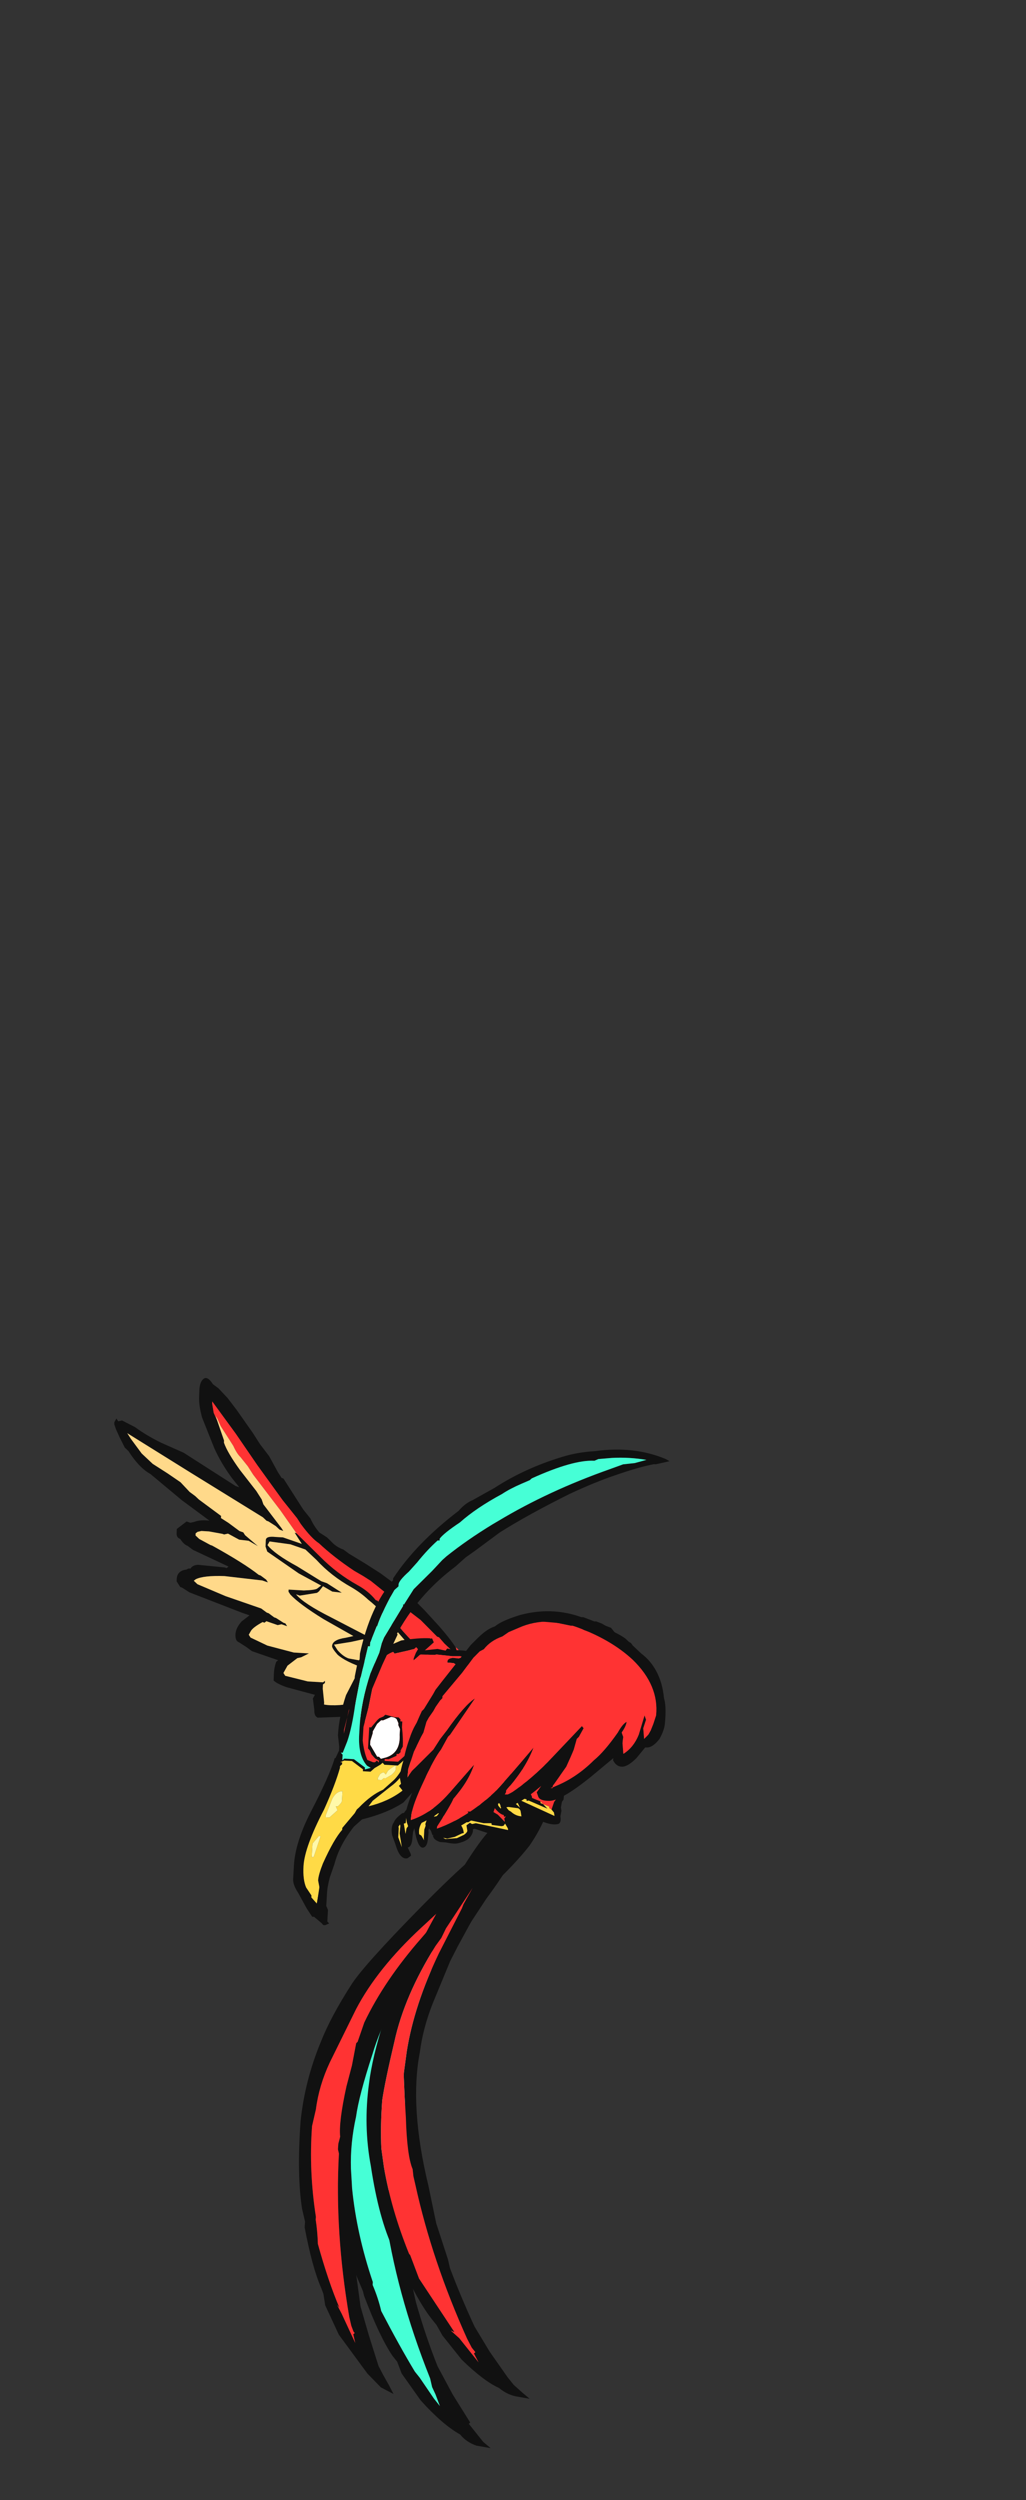 <?xml version="1.0" encoding="UTF-8" standalone="no"?>
<svg xmlns:ffdec="https://www.free-decompiler.com/flash" xmlns:xlink="http://www.w3.org/1999/xlink" ffdec:objectType="frame" height="454.7px" width="186.65px" xmlns="http://www.w3.org/2000/svg">
  <rect width="100%" height="100%" fill="#333333" stroke="none"/>
  <g transform="matrix(1.0, 0.0, 0.0, 1.0, 78.3, 324.25)">
    <use ffdec:characterId="238" ffdec:characterName="a_PhoenixTail2" height="95.2" transform="matrix(-0.625, -0.783, -0.732, 0.679, 73.728, 62.774)" width="87.5" xlink:href="#sprite0"/>
    <use ffdec:characterId="184" ffdec:characterName="a_PhoenixWing12" height="49.7" transform="matrix(0.976, 0.338, -0.044, 1.12, -56.956, -79.318)" width="66.5" xlink:href="#sprite1"/>
    <use ffdec:characterId="246" ffdec:characterName="a_PhoenixBody1" height="41.3" transform="matrix(-0.976, 0.222, 0.146, 0.89, 19.295, -29.1)" width="32.2" xlink:href="#sprite2"/>
    <use ffdec:characterId="182" ffdec:characterName="a_PhoenixHead2" height="89.6" transform="matrix(0.998, 0.057, -0.057, 0.998, -20.323, -63.895)" width="64.05" xlink:href="#sprite3"/>
    <use ffdec:characterId="180" ffdec:characterName="a_PhoenixWing09" height="36.75" transform="matrix(1.0, 0.0, -0.112, 1.11, -2.522, -31.298)" width="47.25" xlink:href="#sprite4"/>
  </g>
  <defs>
    <g id="sprite0" transform="matrix(1.0, 0.0, 0.0, 1.0, 69.65, 13.3)">
      <use ffdec:characterId="237" height="13.6" transform="matrix(7.0, 0.0, 0.0, 7.0, -69.65, -13.3)" width="12.5" xlink:href="#shape0"/>
    </g>
    <g id="shape0" transform="matrix(1.0, 0.0, 0.0, 1.0, 9.95, 1.9)">
      <path d="M2.3 -1.5 L1.8 -0.55 1.5 0.1 Q1.65 0.0 1.65 0.3 1.75 1.0 1.15 3.4 L-0.65 7.7 -2.25 9.2 Q-3.4 10.0 -4.35 10.3 L-4.7 10.4 -4.8 10.45 Q-5.85 10.8 -6.45 10.85 L-6.65 10.85 -6.95 10.95 -7.8 11.0 Q-8.65 10.95 -9.15 10.75 -9.4 10.75 -9.65 10.6 L-9.95 10.35 -9.7 10.4 -9.1 10.4 -9.1 10.35 -8.25 10.25 -7.45 10.1 Q-6.65 9.85 -5.85 9.5 L-5.65 9.4 -4.7 8.9 -0.45 4.85 0.15 3.3 0.6 1.5 Q0.8 0.45 1.05 -0.1 1.45 -1.05 2.25 -1.7 L2.3 -1.5 M0.7 3.15 L-3.55 8.65 Q-5.3 9.75 -7.55 10.45 L-7.75 10.55 -7.95 10.6 -8.25 10.7 -8.0 10.7 -7.35 10.65 -7.15 10.65 Q-6.4 10.55 -5.4 10.35 -5.1 10.2 -4.75 10.1 L-4.7 10.05 Q-3.5 9.6 -2.55 8.95 L-2.15 8.65 Q-1.65 8.25 -1.25 7.7 -0.9 7.3 -0.35 6.35 0.3 5.3 0.6 3.7 L0.7 3.15" fill="#111111" fill-rule="evenodd" stroke="none"/>
      <path d="M0.7 3.15 L0.6 3.7 Q0.3 5.3 -0.35 6.35 -0.9 7.3 -1.25 7.7 -1.65 8.25 -2.15 8.65 L-2.55 8.95 Q-3.5 9.6 -4.7 10.05 L-4.75 10.1 Q-5.1 10.2 -5.4 10.35 -6.4 10.55 -7.15 10.65 L-7.35 10.65 -8.0 10.7 -8.25 10.7 -7.95 10.6 -7.75 10.55 -7.55 10.45 Q-5.3 9.75 -3.55 8.65 L0.7 3.15" fill="#46ffd6" fill-rule="evenodd" stroke="none"/>
      <path d="M1.3 -0.1 L1.5 0.0 Q1.7 0.7 1.6 2.95 1.5 5.1 1.35 5.65 1.1 6.6 0.8 7.2 0.35 8.15 -0.35 8.9 -1.3 9.85 -2.05 10.3 L-2.35 10.45 -2.45 10.55 Q-3.35 11.05 -3.9 11.2 L-4.05 11.25 -4.3 11.4 -5.1 11.6 -6.35 11.65 -6.85 11.6 -7.2 11.45 -6.95 11.4 -6.65 11.35 -6.4 11.3 -5.65 11.0 -4.95 10.7 -3.6 9.85 -3.4 9.75 -2.65 9.1 -1.95 8.5 Q-0.45 7.1 0.1 5.8 0.3 5.25 0.45 4.6 L0.75 1.3 Q0.75 0.35 0.85 -0.25 1.05 -1.15 1.65 -1.9 L1.75 -1.75 Q1.6 -1.35 1.45 -0.8 L1.3 -0.1 M1.2 2.8 L1.15 1.6 1.15 2.15 1.0 3.45 Q0.85 4.9 0.4 6.0 L0.15 6.45 0.15 6.5 -0.2 6.95 -0.5 7.4 Q-1.05 8.15 -1.35 8.35 L-1.45 8.5 -1.55 8.6 -1.65 8.65 Q-3.05 10.0 -4.95 11.1 L-5.15 11.2 -5.3 11.25 -5.35 11.25 -5.35 11.3 -5.55 11.4 -4.75 11.2 -4.5 11.15 -4.6 11.15 Q-3.9 10.95 -3.0 10.55 -2.75 10.35 -2.5 10.2 L-2.45 10.15 Q-1.45 9.55 -0.65 8.75 L-0.4 8.4 Q0.0 7.95 0.25 7.35 L0.8 5.95 Q1.2 4.85 1.2 3.3 L1.2 2.8" fill="#111111" fill-rule="evenodd" stroke="none"/>
      <path d="M1.2 2.8 L1.2 3.3 Q1.2 4.85 0.8 5.95 L0.25 7.35 Q0.0 7.95 -0.4 8.4 L-0.65 8.75 Q-1.45 9.55 -2.45 10.15 L-2.5 10.2 Q-2.75 10.35 -3.0 10.55 -3.9 10.95 -4.6 11.15 L-4.5 11.15 -4.75 11.2 -5.55 11.4 -5.35 11.3 -5.35 11.25 -5.3 11.25 -5.15 11.2 -4.95 11.1 Q-3.05 10.0 -1.65 8.65 L-1.55 8.6 -1.45 8.5 -1.35 8.35 Q-1.05 8.15 -0.5 7.4 L-0.2 6.95 0.15 6.5 0.15 6.45 0.4 6.0 Q0.85 4.9 1.0 3.45 L1.15 2.15 1.15 1.6 1.2 2.8" fill="#ff3333" fill-rule="evenodd" stroke="none"/>
      <path d="M2.55 -1.45 L2.0 -0.6 1.65 0.05 Q1.85 -0.1 1.85 0.2 1.85 0.9 1.1 3.05 0.4 5.05 0.1 5.55 -0.4 6.4 -0.85 6.9 -1.55 7.7 -2.45 8.2 -3.6 8.9 -4.45 9.1 L-4.8 9.15 -4.9 9.2 Q-5.9 9.45 -6.45 9.45 L-6.65 9.45 -6.95 9.5 -7.75 9.5 Q-8.55 9.4 -8.95 9.2 -9.2 9.15 -9.4 9.0 L-9.7 8.75 -9.45 8.8 -9.15 8.85 -8.9 8.85 -8.1 8.8 -7.35 8.7 Q-6.55 8.5 -5.8 8.25 L-5.6 8.15 -4.7 7.8 -3.85 7.35 Q-2.0 6.45 -1.15 5.35 -0.75 4.9 -0.45 4.3 L0.05 3.25 0.2 2.85 0.75 1.25 Q1.0 0.3 1.25 -0.25 1.7 -1.05 2.5 -1.6 L2.55 -1.45 M0.65 3.05 L0.75 2.8 1.05 1.6 0.9 2.05 0.85 2.15 0.4 3.35 Q-0.15 4.7 -0.9 5.6 L-1.25 6.0 -1.3 6.05 -1.75 6.4 -2.15 6.7 Q-2.9 7.3 -3.25 7.4 L-3.4 7.5 -3.6 7.6 Q-5.35 8.5 -7.45 9.05 L-7.7 9.1 -7.85 9.1 -7.85 9.15 -8.1 9.2 -7.3 9.2 -7.0 9.25 -7.1 9.2 -5.45 9.05 Q-5.15 8.95 -4.85 8.85 L-4.8 8.85 Q-3.65 8.5 -2.7 7.95 L-2.3 7.7 Q-1.85 7.35 -1.4 6.9 -1.1 6.55 -0.5 5.7 0.2 4.75 0.6 3.3 L0.65 3.05" fill="#111111" fill-rule="evenodd" stroke="none"/>
      <path d="M0.65 3.05 L0.6 3.3 Q0.2 4.75 -0.5 5.7 -1.1 6.55 -1.4 6.9 -1.85 7.35 -2.3 7.7 L-2.7 7.95 Q-3.65 8.5 -4.8 8.85 L-4.85 8.85 Q-5.15 8.95 -5.45 9.05 L-7.1 9.2 -7.0 9.25 -7.3 9.2 -8.1 9.2 -7.85 9.15 -7.85 9.1 -7.7 9.1 -7.45 9.05 Q-5.35 8.5 -3.6 7.6 L-3.4 7.5 -3.25 7.4 Q-2.9 7.3 -2.15 6.7 L-1.75 6.4 -1.3 6.05 -1.25 6.0 -0.9 5.6 Q-0.15 4.7 0.4 3.35 L0.85 2.15 0.9 2.05 1.05 1.6 0.75 2.8 0.65 3.05" fill="#ff3333" fill-rule="evenodd" stroke="none"/>
    </g>
    <g id="sprite1" transform="matrix(1.0, 0.0, 0.0, 1.0, 33.25, 24.85)">
      <use ffdec:characterId="183" height="7.1" transform="matrix(7.0, 0.0, 0.0, 7.0, -33.25, -24.85)" width="9.5" xlink:href="#shape1"/>
    </g>
    <g id="shape1" transform="matrix(1.0, 0.0, 0.0, 1.0, 4.75, 3.55)">
      <path d="M4.75 2.5 L4.6 2.8 4.25 3.15 4.0 3.35 3.9 3.4 3.35 3.3 3.2 3.25 3.0 3.3 2.7 3.45 Q2.45 3.55 2.4 3.55 2.2 3.55 1.9 3.25 L1.75 3.1 1.5 3.15 0.9 3.35 Q0.8 3.35 0.8 3.2 L0.75 2.95 0.8 2.85 0.05 2.9 Q-0.2 2.9 -0.3 2.85 L-0.3 2.7 Q-0.3 2.55 -0.25 2.4 L-0.2 2.35 -0.9 2.35 -1.05 2.3 -1.25 2.25 Q-1.35 2.25 -1.35 2.1 -1.35 1.95 -1.2 1.75 L-1.0 1.55 -1.2 1.55 -2.6 1.5 -2.8 1.45 -2.85 1.45 -2.95 1.35 -2.95 1.3 Q-2.95 1.1 -2.7 1.0 -2.65 0.95 -2.6 0.95 -2.55 0.85 -2.4 0.8 L-1.7 0.65 -1.65 0.65 -1.6 0.6 -2.55 0.5 -2.7 0.45 Q-2.8 0.45 -2.9 0.35 -3.0 0.35 -3.0 0.25 L-3.0 0.15 -2.75 -0.1 -2.65 -0.1 -2.55 -0.15 Q-2.4 -0.25 -2.15 -0.3 L-2.9 -0.55 -3.75 -0.9 Q-4.05 -0.95 -4.35 -1.25 L-4.45 -1.3 -4.6 -1.5 -4.7 -1.65 -4.75 -1.75 -4.75 -1.8 -4.7 -1.9 -4.65 -1.85 -4.55 -1.9 -4.2 -1.85 Q-3.9 -1.75 -3.5 -1.7 L-2.9 -1.65 -1.5 -1.3 -1.4 -1.3 -1.6 -1.45 Q-1.9 -1.7 -2.1 -2.0 L-2.45 -2.6 Q-2.55 -2.85 -2.55 -3.05 L-2.55 -3.2 Q-2.55 -3.4 -2.45 -3.5 -2.35 -3.6 -2.2 -3.45 L-2.05 -3.4 -1.8 -3.25 -1.55 -3.05 -1.1 -2.65 -0.9 -2.45 -0.65 -2.25 -0.4 -1.95 -0.3 -1.85 -0.25 -1.85 0.3 -1.3 0.5 -1.15 Q0.6 -1.0 0.75 -0.9 L0.95 -0.85 1.05 -0.8 Q1.2 -0.7 1.4 -0.7 L1.55 -0.65 2.0 -0.55 2.4 -0.45 Q2.7 -0.35 3.15 -0.2 L3.6 0.05 4.0 0.3 Q4.3 0.5 4.45 0.65 L4.5 0.75 Q4.55 0.8 4.45 0.8 L4.15 0.65 4.0 0.55 3.95 0.55 3.5 0.3 2.8 0.05 2.15 -0.2 1.95 -0.25 1.7 -0.3 Q1.15 -0.45 0.75 -0.65 0.55 -0.7 0.25 -0.95 L0.15 -1.05 -0.25 -1.35 -0.95 -1.95 -1.55 -2.5 -2.2 -3.05 -2.2 -3.0 -2.15 -2.8 -2.05 -2.65 -1.85 -2.25 -1.85 -2.2 Q-1.75 -2.0 -1.4 -1.7 L-0.95 -1.35 -0.8 -1.2 -0.75 -1.1 -0.25 -0.7 -0.2 -0.65 -0.3 -0.65 -0.4 -0.7 -0.6 -0.75 -0.65 -0.75 -0.75 -0.8 -2.7 -1.25 -4.4 -1.65 -4.3 -1.55 -4.0 -1.3 -3.7 -1.15 -3.3 -1.05 -2.95 -0.95 -2.7 -0.8 -2.55 -0.75 -2.45 -0.7 -1.85 -0.5 -1.85 -0.45 -1.65 -0.4 -1.35 -0.3 -1.25 -0.3 -1.2 -0.25 -0.85 -0.1 Q-0.8 -0.1 -0.85 -0.1 L-1.1 -0.15 -1.35 -0.1 -1.65 -0.15 -1.75 -0.1 -1.8 -0.1 -2.15 -0.05 -2.35 0.0 -2.45 0.05 -2.5 0.1 -2.5 0.15 -2.4 0.2 -2.1 0.25 -2.05 0.25 Q-1.2 0.4 -0.8 0.55 L-0.75 0.55 -0.6 0.6 -0.55 0.65 -0.7 0.65 -1.7 0.85 Q-2.25 1.0 -2.45 1.15 L-2.5 1.2 -2.4 1.25 -1.65 1.3 -0.7 1.3 -0.55 1.35 -0.5 1.35 -0.35 1.4 -0.3 1.4 -0.1 1.45 -0.05 1.45 0.0 1.5 -0.15 1.5 -0.25 1.55 -0.55 1.55 -0.6 1.6 -0.65 1.6 Q-0.9 1.8 -0.95 1.9 L-1.0 2.0 -0.95 2.05 -0.5 2.1 0.2 2.05 0.6 1.95 0.4 2.1 0.3 2.15 0.05 2.4 -0.05 2.6 0.0 2.65 0.6 2.6 1.0 2.5 1.05 2.45 1.05 2.5 1.0 2.55 1.0 2.65 1.05 2.95 1.05 3.0 Q1.4 2.95 2.0 2.65 L2.05 2.65 2.05 2.7 1.9 2.85 1.95 2.85 1.95 2.95 2.2 3.1 2.45 3.2 2.55 3.15 2.6 3.15 2.65 3.1 2.8 3.05 Q3.15 2.95 3.3 2.9 L3.35 2.9 3.45 2.95 3.5 2.95 4.0 3.05 4.15 2.95 4.75 2.45 4.75 2.5 M4.5 0.9 L4.3 1.0 4.3 1.05 4.1 1.1 3.75 1.2 Q3.55 1.2 2.9 0.75 2.9 0.7 2.8 0.65 L2.75 0.65 Q2.5 0.4 2.1 0.25 1.9 0.15 1.65 0.1 1.1 0.0 0.7 -0.25 L0.4 -0.4 0.0 -0.4 -0.55 -0.3 -0.6 -0.2 Q-0.4 -0.05 0.2 0.05 L0.85 0.2 1.0 0.2 1.4 0.3 1.15 0.35 0.9 0.3 0.8 0.45 0.75 0.5 0.3 0.7 0.2 0.7 Q0.4 0.85 1.15 0.95 L2.5 1.15 2.45 1.2 2.0 1.2 1.7 1.35 1.25 1.55 1.35 1.65 Q1.5 1.75 1.65 1.75 L2.35 1.65 3.05 1.45 Q3.1 1.45 3.15 1.5 L3.0 1.6 3.0 1.65 Q3.0 1.75 3.05 1.9 3.1 2.1 3.2 2.1 3.3 2.1 3.75 1.85 4.15 1.65 4.25 1.6 L4.35 1.6 4.25 1.65 Q4.05 1.75 3.65 2.0 L3.25 2.25 Q3.05 2.25 3.0 2.0 L2.95 1.8 2.95 1.6 Q2.25 1.85 2.1 1.85 1.55 1.85 1.35 1.75 1.2 1.65 1.2 1.6 1.2 1.45 1.55 1.3 L1.75 1.2 0.95 1.05 Q0.3 0.9 0.05 0.75 L0.0 0.7 0.0 0.65 0.4 0.55 Q0.7 0.45 0.75 0.4 L0.85 0.3 0.25 0.2 -0.6 -0.05 -0.65 -0.15 -0.65 -0.3 Q-0.65 -0.4 -0.4 -0.45 L-0.2 -0.5 0.3 -0.5 0.1 -0.7 0.15 -0.7 0.8 -0.35 Q1.25 -0.1 1.8 0.0 2.1 0.05 2.3 0.2 L2.35 0.2 2.4 0.25 2.55 0.35 3.05 0.7 Q3.6 1.05 3.75 1.05 L4.1 0.95 4.3 0.9 4.5 0.9" fill="#111111" fill-rule="evenodd" stroke="none"/>
      <path d="M-2.05 -2.65 L-2.15 -2.8 -2.2 -3.0 -2.2 -3.05 -1.55 -2.5 -0.95 -1.95 -0.25 -1.35 0.15 -1.05 0.25 -0.95 Q0.55 -0.7 0.75 -0.65 1.15 -0.45 1.7 -0.3 L1.95 -0.25 2.15 -0.2 2.8 0.05 3.5 0.3 3.95 0.55 4.0 0.55 4.15 0.65 4.45 0.8 Q4.55 0.8 4.5 0.75 L4.45 0.65 Q4.55 0.65 4.6 0.85 L4.55 0.85 4.5 0.9 4.3 0.9 4.1 0.95 3.75 1.05 Q3.6 1.05 3.05 0.7 L2.55 0.35 2.4 0.25 2.35 0.2 2.3 0.2 Q2.1 0.05 1.8 0.0 1.25 -0.1 0.8 -0.35 L0.15 -0.7 -0.3 -1.1 -1.05 -1.7 -1.2 -1.85 -1.4 -2.0 Q-1.5 -2.05 -1.6 -2.2 L-1.95 -2.55 -2.05 -2.7 -2.1 -2.75 -2.05 -2.65" fill="#ff3333" fill-rule="evenodd" stroke="none"/>
      <path d="M4.75 2.5 L4.75 2.45 4.15 2.95 4.0 3.05 3.5 2.95 3.45 2.95 3.35 2.9 3.3 2.9 Q3.15 2.95 2.8 3.05 L2.65 3.1 2.6 3.15 2.55 3.15 2.45 3.2 2.2 3.1 1.95 2.95 1.95 2.85 1.9 2.85 2.05 2.7 2.05 2.65 2.0 2.65 Q1.4 2.95 1.05 3.0 L1.05 2.95 1.0 2.65 1.0 2.55 1.05 2.5 1.05 2.45 1.0 2.5 0.6 2.6 0.0 2.65 -0.05 2.6 0.05 2.4 0.3 2.15 0.4 2.1 0.6 1.95 0.2 2.05 -0.5 2.1 -0.95 2.05 -1.0 2.0 -0.95 1.9 Q-0.9 1.8 -0.65 1.6 L-0.6 1.6 -0.55 1.55 -0.25 1.55 -0.15 1.5 0.0 1.5 -0.05 1.45 -0.1 1.45 -0.3 1.4 -0.35 1.4 -0.5 1.35 -0.55 1.35 -0.7 1.3 -1.65 1.3 -2.4 1.25 -2.5 1.2 -2.45 1.15 Q-2.25 1.0 -1.7 0.85 L-0.7 0.65 -0.55 0.65 -0.6 0.6 -0.75 0.55 -0.8 0.55 Q-1.2 0.4 -2.05 0.25 L-2.1 0.25 -2.4 0.2 -2.5 0.15 -2.5 0.1 -2.45 0.05 -2.35 0.0 -2.15 -0.05 -1.8 -0.1 -1.75 -0.1 -1.65 -0.15 -1.35 -0.1 -1.1 -0.15 -0.85 -0.1 Q-0.8 -0.1 -0.85 -0.1 L-1.2 -0.25 -1.25 -0.3 -1.35 -0.3 -1.65 -0.4 -1.85 -0.45 -1.85 -0.5 -2.45 -0.7 -2.55 -0.75 -2.7 -0.8 -2.95 -0.95 -3.3 -1.05 -3.7 -1.15 -4.0 -1.3 -4.3 -1.55 -4.4 -1.65 -2.7 -1.25 -0.75 -0.8 -0.65 -0.75 -0.6 -0.75 -0.4 -0.7 -0.3 -0.65 -0.2 -0.65 -0.25 -0.7 -0.75 -1.1 -0.8 -1.2 -0.95 -1.35 -1.4 -1.7 Q-1.75 -2.0 -1.85 -2.2 L-1.85 -2.25 -2.05 -2.65 -2.1 -2.75 -2.05 -2.7 -1.95 -2.55 -1.6 -2.2 Q-1.5 -2.05 -1.4 -2.0 L-1.2 -1.85 -1.05 -1.7 -0.3 -1.1 0.15 -0.7 0.1 -0.7 0.3 -0.5 -0.2 -0.5 -0.4 -0.45 Q-0.65 -0.4 -0.65 -0.3 L-0.65 -0.15 -0.6 -0.05 0.25 0.2 0.85 0.3 0.75 0.4 Q0.7 0.45 0.4 0.55 L0.0 0.65 0.0 0.7 0.05 0.75 Q0.3 0.9 0.95 1.05 L1.75 1.2 1.55 1.3 Q1.2 1.45 1.2 1.6 1.2 1.65 1.35 1.75 1.55 1.85 2.1 1.85 2.25 1.85 2.95 1.6 L2.95 1.8 3.0 2.0 Q3.05 2.25 3.25 2.25 L3.65 2.0 Q4.05 1.75 4.25 1.65 L4.35 1.6 4.25 1.6 Q4.15 1.65 3.75 1.85 3.3 2.1 3.2 2.1 3.1 2.1 3.05 1.9 3.0 1.75 3.0 1.65 L3.0 1.6 3.15 1.5 Q3.1 1.45 3.05 1.45 L2.35 1.65 1.65 1.75 Q1.5 1.75 1.35 1.65 L1.25 1.55 1.7 1.35 2.0 1.2 2.45 1.2 2.5 1.15 1.15 0.95 Q0.4 0.85 0.2 0.7 L0.3 0.7 0.75 0.5 0.8 0.45 0.9 0.3 1.15 0.35 1.4 0.3 1.0 0.2 0.85 0.2 0.2 0.05 Q-0.4 -0.05 -0.6 -0.2 L-0.55 -0.3 0.0 -0.4 0.4 -0.4 0.7 -0.25 Q1.1 0.0 1.65 0.1 1.9 0.15 2.1 0.25 2.5 0.4 2.75 0.65 L2.8 0.65 Q2.9 0.7 2.9 0.75 3.55 1.2 3.75 1.2 L4.1 1.1 4.3 1.05 4.3 1.0 4.5 0.9 4.55 0.85 4.6 0.85 4.6 1.35 Q4.6 1.5 4.7 1.9 L4.75 2.4 4.75 2.5" fill="#ffd98a" fill-rule="evenodd" stroke="none"/>
    </g>
    <g id="sprite2" transform="matrix(1.0, 0.0, 0.0, 1.0, 16.1, 20.65)">
      <use ffdec:characterId="245" height="5.9" transform="matrix(7.0, 0.0, 0.0, 7.0, -16.1, -20.65)" width="4.6" xlink:href="#shape2"/>
    </g>
    <g id="shape2" transform="matrix(1.0, 0.0, 0.0, 1.0, 2.3, 2.95)">
      <path d="M-1.65 2.1 L-1.45 1.95 -1.45 1.9 Q-1.35 1.55 -1.35 1.45 L-1.35 1.35 -1.4 1.3 Q-1.4 1.1 -1.3 1.0 L-1.35 1.2 -1.3 1.4 Q-1.25 1.55 -1.25 1.7 L-1.1 1.45 -1.05 1.2 -0.95 1.05 Q-0.95 1.0 -0.85 0.95 -0.75 0.9 -0.65 1.0 L-0.65 0.95 -0.6 0.8 Q-0.6 0.75 -0.45 0.75 -0.3 0.75 -0.2 0.95 -0.15 0.9 -0.05 1.0 0.15 1.2 0.15 1.5 L0.1 1.7 0.3 1.55 0.45 1.45 0.7 1.25 0.85 0.95 0.9 0.95 0.9 0.9 Q1.0 0.7 1.0 0.6 L1.05 0.3 1.1 0.5 1.0 0.95 1.0 1.05 1.05 1.0 1.2 0.65 1.25 0.45 1.3 -0.2 1.35 -0.05 1.35 0.2 1.5 -0.25 1.55 -0.3 1.55 -0.35 1.65 -0.55 1.75 -0.7 1.8 -0.75 1.8 -0.8 1.85 -0.8 1.9 -1.0 2.0 -1.2 2.0 -1.5 1.95 -1.55 1.95 -1.75 1.85 -2.0 1.55 -2.35 Q1.4 -2.6 1.25 -2.65 L1.2 -2.7 1.1 -2.75 0.95 -2.75 0.95 -2.8 0.8 -2.8 0.45 -2.7 0.4 -2.7 0.0 -2.55 -0.2 -2.5 -0.4 -2.4 Q-0.3 -2.4 -0.2 -2.45 L-0.15 -2.45 0.0 -2.5 0.05 -2.5 Q0.15 -2.5 0.15 -2.4 L0.0 -2.35 -0.05 -2.3 -0.35 -2.2 -0.5 -2.1 -0.6 -2.0 -1.0 -1.2 -1.0 -1.1 -1.15 -0.8 -1.45 0.0 -1.9 1.0 -1.9 1.1 -1.95 1.2 Q-2.05 1.55 -2.1 1.8 L-2.1 1.85 -2.15 1.9 -2.1 2.0 -2.05 2.15 -2.0 2.2 -1.9 2.4 -1.95 2.5 -1.95 2.6 -1.15 1.95 -1.05 1.85 -1.05 1.95 -1.1 2.15 -1.0 2.0 -0.95 1.9 -0.95 1.8 -0.85 1.6 -0.85 1.55 -0.9 1.4 -1.0 1.65 -1.2 1.9 -1.3 1.95 -1.3 2.0 -1.35 2.0 -1.8 2.35 -1.65 2.1 M1.05 -2.95 L1.15 -2.9 Q1.3 -2.85 1.45 -2.75 L1.85 -2.3 Q2.15 -1.95 2.15 -1.45 L2.15 -1.25 Q2.15 -1.15 2.1 -0.95 L2.05 -0.85 2.05 -0.8 1.95 -0.65 1.85 -0.45 1.8 -0.4 1.75 -0.25 1.6 0.25 1.5 0.45 1.4 0.9 1.2 1.25 Q1.0 1.5 0.9 1.5 L0.8 1.45 0.5 1.75 0.05 2.0 0.0 2.05 0.1 2.0 0.7 1.8 Q0.8 1.75 0.85 1.65 L0.9 1.55 0.9 1.5 1.0 1.5 Q1.1 1.45 1.2 1.45 L1.25 1.45 Q1.7 1.3 1.9 1.55 L1.95 1.55 Q2.15 1.65 2.2 1.75 2.3 1.85 2.3 2.1 L2.25 2.4 Q2.2 2.85 2.0 2.85 L1.9 2.8 1.9 2.75 1.95 2.55 Q1.85 2.55 1.8 2.35 L1.75 2.15 1.7 2.05 Q1.7 2.65 1.55 2.65 1.45 2.65 1.4 2.45 L1.35 2.25 1.35 2.2 1.3 2.1 1.2 2.0 1.15 2.05 Q0.9 2.1 0.85 2.15 L0.65 2.3 0.85 2.35 1.05 2.35 Q1.3 2.35 1.25 2.4 1.25 2.5 1.1 2.6 L0.95 2.65 Q0.75 2.75 0.65 2.75 0.4 2.75 0.3 2.65 0.2 2.55 0.2 2.45 L0.15 2.45 Q-0.6 2.95 -0.75 2.95 -0.9 2.95 -0.95 2.9 L-0.95 2.8 -0.9 2.6 -1.1 2.65 Q-1.25 2.65 -1.3 2.55 L-1.3 2.4 Q-1.75 2.85 -2.0 2.85 -2.1 2.85 -2.1 2.65 L-2.15 2.5 -2.15 2.4 -2.2 2.25 -2.25 2.2 -2.3 2.0 -2.3 1.8 Q-2.3 1.45 -2.1 0.9 L-1.75 0.0 -1.35 -0.9 -1.2 -1.35 -1.1 -1.5 -1.05 -1.7 Q-0.95 -1.9 -0.8 -2.15 L-0.7 -2.25 Q-0.7 -2.55 -0.1 -2.7 L0.1 -2.8 0.15 -2.75 0.35 -2.85 0.75 -2.9 0.9 -2.9 1.05 -2.95 M-0.75 1.55 L-0.7 1.55 -0.7 1.85 -0.6 2.05 -0.55 1.95 -0.55 1.9 -0.5 1.8 -0.55 1.7 -0.55 1.6 Q-0.55 1.35 -0.7 1.2 -0.85 0.95 -0.85 1.2 L-0.75 1.45 -0.75 1.55 M-0.15 1.15 L-0.15 1.25 -0.1 1.35 -0.15 1.65 -0.1 1.75 -0.1 1.95 -0.05 1.9 -0.05 1.85 0.05 1.5 0.0 1.3 Q-0.05 1.15 -0.1 1.1 L-0.15 1.15 M-0.5 1.15 L-0.45 1.3 Q-0.4 1.5 -0.4 1.75 L-0.35 1.9 -0.35 1.95 -0.3 1.9 -0.25 1.75 -0.2 1.5 Q-0.2 1.05 -0.45 0.9 L-0.5 1.05 -0.5 1.15 M-0.45 2.0 Q-0.55 2.2 -0.65 2.25 L-0.65 2.3 -0.7 2.3 -0.65 2.35 -0.65 2.45 -0.5 2.2 -0.4 2.1 -0.45 2.0 M-0.6 2.55 L-0.65 2.5 -0.7 2.65 -0.7 2.7 0.1 2.3 0.2 2.3 0.25 2.25 0.35 2.3 0.35 2.45 Q0.35 2.5 0.45 2.55 L0.65 2.6 0.95 2.55 1.0 2.5 0.9 2.55 0.7 2.55 0.5 2.5 0.45 2.5 0.45 2.45 Q0.45 2.3 0.55 2.15 0.7 2.05 0.9 1.95 L1.0 1.9 1.05 1.85 1.15 1.85 1.05 1.75 0.95 1.85 0.85 1.9 Q0.5 2.05 0.4 2.1 L0.35 2.15 0.2 2.2 -0.1 2.35 -0.3 2.4 -0.3 2.45 -0.55 2.55 -0.6 2.55 M-0.8 1.8 L-0.85 1.9 -0.8 1.9 -0.75 1.85 -0.8 1.85 -0.8 1.8 M-0.75 2.05 L-0.8 2.05 -1.05 2.15 Q-1.1 2.2 -1.1 2.25 L-1.1 2.4 Q-0.95 2.35 -0.85 2.2 L-0.8 2.15 -0.75 2.05 M1.7 1.6 L1.7 1.55 1.4 1.55 Q1.6 1.6 1.8 1.85 L1.8 1.9 1.9 2.0 1.95 2.15 1.95 1.85 1.9 1.85 1.85 1.65 1.7 1.6 M1.1 1.65 Q1.1 1.6 1.2 1.7 L1.3 1.85 1.35 1.9 1.4 2.0 1.4 2.05 1.45 2.15 1.5 2.4 1.5 2.45 1.55 2.3 1.6 2.25 Q1.6 2.05 1.45 1.9 L1.4 1.85 Q1.3 1.7 1.2 1.6 L1.05 1.6 1.1 1.65 M2.05 1.9 L2.1 2.1 2.1 2.5 2.15 2.2 2.1 1.95 2.1 1.9 2.05 1.85 2.05 1.9" fill="#111111" fill-rule="evenodd" stroke="none"/>
      <path d="M-1.9 2.4 L-2.0 2.2 -2.05 2.15 -2.1 2.0 -2.15 1.9 -2.1 1.85 -2.1 1.8 Q-2.05 1.55 -1.95 1.2 L-1.9 1.1 -1.9 1.0 -1.45 0.0 -1.15 -0.8 -1.0 -1.1 -1.0 -1.2 -0.6 -2.0 -0.5 -2.1 -0.35 -2.2 -0.05 -2.3 0.0 -2.35 0.15 -2.4 Q0.15 -2.5 0.05 -2.5 L0.0 -2.5 -0.15 -2.45 -0.2 -2.45 Q-0.3 -2.4 -0.4 -2.4 L-0.2 -2.5 0.0 -2.55 0.4 -2.7 0.45 -2.7 0.8 -2.8 0.95 -2.8 0.95 -2.75 1.1 -2.75 1.2 -2.7 1.25 -2.65 Q1.4 -2.6 1.55 -2.35 L1.85 -2.0 1.95 -1.75 1.95 -1.55 2.0 -1.5 2.0 -1.2 1.9 -1.0 1.85 -0.8 1.8 -0.8 1.8 -0.75 1.75 -0.7 1.65 -0.55 1.55 -0.35 1.55 -0.3 1.5 -0.25 1.35 0.2 1.35 -0.05 1.3 -0.2 1.25 0.45 1.2 0.65 1.05 1.0 1.0 1.05 1.0 0.95 1.1 0.5 1.05 0.3 1.0 0.6 Q1.0 0.7 0.9 0.9 L0.9 0.95 0.85 0.95 0.7 1.25 0.45 1.45 0.3 1.55 0.1 1.7 0.15 1.5 Q0.15 1.2 -0.05 1.0 -0.15 0.9 -0.2 0.95 -0.3 0.75 -0.45 0.75 -0.6 0.75 -0.6 0.8 L-0.65 0.95 -0.65 1.0 Q-0.75 0.9 -0.85 0.95 -0.95 1.0 -0.95 1.05 L-1.05 1.2 -1.1 1.45 -1.25 1.7 Q-1.25 1.55 -1.3 1.4 L-1.35 1.2 -1.3 1.0 Q-1.4 1.1 -1.4 1.3 L-1.35 1.35 -1.35 1.45 Q-1.35 1.55 -1.45 1.9 L-1.45 1.95 -1.65 2.1 -1.65 2.15 -1.85 2.3 -1.85 2.35 -1.9 2.4 M-0.45 2.0 L-0.4 2.1 -0.5 2.2 -0.65 2.45 -0.65 2.35 -0.7 2.3 -0.65 2.3 -0.65 2.25 Q-0.55 2.2 -0.45 2.0 M-0.8 1.8 L-0.8 1.85 -0.75 1.85 -0.8 1.9 -0.85 1.9 -0.8 1.8" fill="#ff3333" fill-rule="evenodd" stroke="none"/>
      <path d="M-1.65 2.1 L-1.8 2.35 -1.35 2.0 -1.3 2.0 -1.3 1.95 -1.2 1.9 -1.0 1.65 -0.9 1.4 -0.85 1.55 -0.85 1.6 -0.95 1.8 -0.95 1.9 -1.0 2.0 -1.1 2.15 -1.05 1.95 -1.05 1.85 -1.15 1.95 -1.95 2.6 -1.95 2.5 -1.9 2.4 -1.85 2.35 -1.85 2.3 -1.65 2.15 -1.65 2.1 M-0.5 1.15 L-0.5 1.05 -0.45 0.9 Q-0.2 1.05 -0.2 1.5 L-0.25 1.75 -0.3 1.9 -0.35 1.95 -0.35 1.9 -0.4 1.75 Q-0.4 1.5 -0.45 1.3 L-0.5 1.15 M-0.15 1.15 L-0.1 1.1 Q-0.05 1.15 0.0 1.3 L0.05 1.5 -0.05 1.85 -0.05 1.9 -0.1 1.95 -0.1 1.75 -0.15 1.65 -0.1 1.35 -0.15 1.25 -0.15 1.15 M-0.75 1.55 L-0.75 1.45 -0.85 1.2 Q-0.85 0.95 -0.7 1.2 -0.55 1.35 -0.55 1.6 L-0.55 1.7 -0.5 1.8 -0.55 1.9 -0.55 1.95 -0.6 2.05 -0.7 1.85 -0.7 1.55 -0.75 1.55 M-0.6 2.55 L-0.55 2.55 -0.3 2.45 -0.3 2.4 -0.1 2.35 0.2 2.2 0.35 2.15 0.4 2.1 Q0.5 2.05 0.85 1.9 L0.95 1.85 1.05 1.75 1.15 1.85 1.05 1.85 1.0 1.9 0.9 1.95 Q0.7 2.05 0.55 2.15 0.45 2.3 0.45 2.45 L0.45 2.5 0.5 2.5 0.7 2.55 0.9 2.55 1.0 2.5 0.95 2.55 0.65 2.6 0.45 2.55 Q0.35 2.5 0.35 2.45 L0.35 2.3 0.25 2.25 0.2 2.3 0.1 2.3 -0.7 2.7 -0.7 2.65 -0.65 2.5 -0.6 2.55 M2.05 1.9 L2.05 1.85 2.1 1.9 2.1 1.95 2.15 2.2 2.1 2.5 2.1 2.1 2.05 1.9 M1.1 1.65 L1.05 1.6 1.2 1.6 Q1.3 1.7 1.4 1.85 L1.45 1.9 Q1.6 2.05 1.6 2.25 L1.55 2.3 1.5 2.45 1.5 2.4 1.45 2.15 1.4 2.05 1.4 2.0 1.35 1.9 1.3 1.85 1.2 1.7 Q1.1 1.6 1.1 1.65 M1.7 1.6 L1.85 1.65 1.9 1.85 1.95 1.85 1.95 2.15 1.9 2.0 1.8 1.9 1.8 1.85 Q1.6 1.6 1.4 1.55 L1.7 1.55 1.7 1.6 M-0.75 2.05 L-0.8 2.15 -0.85 2.2 Q-0.95 2.35 -1.1 2.4 L-1.1 2.25 Q-1.1 2.2 -1.05 2.15 L-0.8 2.05 -0.75 2.05" fill="#ffda46" fill-rule="evenodd" stroke="none"/>
    </g>
    <g id="sprite3" transform="matrix(1.0, 0.0, 0.0, 1.0, 14.0, 57.75)">
      <use ffdec:characterId="181" height="12.8" transform="matrix(7.0, 0.0, 0.0, 7.0, -14.0, -57.75)" width="9.15" xlink:href="#shape3"/>
    </g>
    <g id="shape3" transform="matrix(1.0, 0.0, 0.0, 1.0, 2.0, 8.25)">
      <path d="M1.45 -0.05 L1.55 -0.15 Q1.25 0.55 1.0 0.85 0.5 1.45 -0.35 1.6 L-1.1 3.0 -1.25 4.25 -1.85 3.7 -1.9 3.05 -1.1 0.25 -1.0 0.0 -1.0 -0.1 -1.05 -0.4 Q-1.05 -0.9 -0.9 -1.45 L-0.7 -1.9 -0.7 -1.95 -0.65 -2.3 -0.6 -2.4 -0.6 -2.55 Q-0.4 -3.8 0.15 -4.5 L0.15 -4.55 Q0.7 -5.5 1.75 -6.4 1.9 -6.6 2.1 -6.7 L2.65 -7.05 Q3.4 -7.6 4.35 -7.95 4.75 -8.1 5.2 -8.15 6.2 -8.35 7.05 -8.05 L7.15 -8.0 6.8 -7.9 6.75 -7.9 Q6.35 -7.8 5.75 -7.55 5.25 -7.35 4.6 -7.0 3.55 -6.4 2.85 -5.9 L2.25 -5.4 2.0 -5.2 1.75 -4.95 Q0.8 -4.15 0.3 -3.05 L0.15 -2.7 0.5 -2.85 Q0.7 -2.95 1.25 -3.05 L1.3 -2.95 0.85 -2.5 0.8 -2.45 0.8 -2.5 0.85 -2.65 0.9 -2.75 0.9 -2.8 0.85 -2.8 0.8 -2.75 0.65 -2.7 0.3 -2.6 0.25 -2.65 0.1 -2.55 -0.2 -1.85 -0.3 -1.15 -0.4 -0.65 -0.4 -0.3 Q-0.35 0.0 -0.25 0.2 L-0.1 0.25 -0.05 0.25 0.0 0.2 0.05 0.25 0.05 0.2 0.55 0.2 0.85 -0.1 Q1.0 -0.25 1.2 -0.35 L1.3 -0.35 1.4 -0.3 1.35 -0.3 1.05 -0.15 1.0 -0.05 1.0 0.05 Q1.0 0.45 0.9 0.75 L0.9 0.7 1.35 0.15 1.45 -0.05 M6.25 -7.9 L6.55 -8.0 Q6.1 -8.05 5.65 -8.0 L5.3 -7.95 5.2 -7.9 Q4.65 -7.9 3.6 -7.35 L3.55 -7.3 Q3.45 -7.25 3.35 -7.2 3.05 -7.05 2.85 -6.9 2.2 -6.5 1.8 -6.1 1.4 -5.8 1.3 -5.65 L1.3 -5.6 1.25 -5.6 Q1.0 -5.35 0.75 -5.0 L0.55 -4.75 Q0.3 -4.5 0.3 -4.4 L0.3 -4.35 0.2 -4.25 0.1 -4.05 Q-0.15 -3.5 -0.2 -3.25 L-0.2 -3.3 -0.35 -2.85 -0.35 -2.75 -0.4 -2.75 -0.55 -1.9 -0.55 -1.95 -0.65 -1.2 Q-0.7 -0.6 -0.8 -0.25 L-0.9 0.05 -0.95 0.05 -0.9 0.1 -0.9 0.25 -0.85 0.2 -0.6 0.2 -0.3 0.4 -0.3 0.45 -0.15 0.4 -0.25 0.35 Q-0.5 0.1 -0.5 -0.45 L-0.5 -0.65 Q-0.5 -1.3 -0.3 -2.05 L-0.1 -2.6 -0.05 -2.85 0.0 -3.0 0.45 -3.85 0.7 -4.3 1.15 -4.8 1.4 -5.1 1.5 -5.2 Q2.0 -5.65 2.65 -6.1 L2.8 -6.2 Q4.05 -7.05 5.6 -7.7 L5.95 -7.85 6.25 -7.9 M0.85 0.0 L0.55 0.3 0.2 0.3 0.15 0.25 0.1 0.3 -0.05 0.4 -0.15 0.5 -0.35 0.5 -0.35 0.45 -0.65 0.25 -0.85 0.25 -0.95 0.3 -0.9 0.3 -0.9 0.35 -0.95 0.4 -0.95 0.45 Q-1.05 0.9 -1.3 1.55 -1.75 2.55 -1.75 3.05 -1.75 3.4 -1.65 3.6 L-1.5 3.8 -1.5 3.85 -1.35 4.0 -1.3 3.6 -1.35 3.4 Q-1.35 3.25 -1.25 2.95 -1.0 2.3 -0.8 2.05 L-0.8 2.0 -0.5 1.6 -0.45 1.5 -0.4 1.45 Q-0.1 1.1 0.2 0.95 L0.45 0.7 Q0.6 0.55 0.75 0.2 L0.85 0.0 M0.8 0.3 Q0.65 0.65 0.4 0.85 L-0.05 1.25 -0.15 1.4 Q0.35 1.25 0.7 0.95 L0.75 0.8 Q0.85 0.65 0.85 0.5 L0.95 0.05 0.8 0.3 M-0.8 -1.05 L-0.9 -0.55 -0.9 -0.45 -0.8 -1.1 -0.8 -1.05" fill="#111111" fill-rule="evenodd" stroke="none"/>
      <path d="M0.85 -2.5 L0.8 -2.05 Q0.8 -1.55 1.2 -1.2 1.55 -0.85 1.55 -0.4 1.55 -0.3 1.5 -0.1 L1.45 -0.05 1.35 0.15 0.9 0.7 0.9 0.75 Q1.0 0.45 1.0 0.05 L1.0 -0.05 1.05 -0.15 1.35 -0.3 1.4 -0.3 1.3 -0.35 1.2 -0.35 Q1.0 -0.25 0.85 -0.1 L0.55 0.2 0.05 0.2 0.05 0.25 0.0 0.2 -0.05 0.25 -0.1 0.25 -0.25 0.2 Q-0.35 0.0 -0.4 -0.3 L-0.4 -0.65 -0.3 -1.15 -0.2 -1.85 0.1 -2.55 0.25 -2.65 0.3 -2.6 0.65 -2.7 0.8 -2.75 0.85 -2.8 0.9 -2.75 0.85 -2.65 0.8 -2.5 0.8 -2.45 0.85 -2.5 M-0.8 -1.05 L-0.8 -1.1 -0.9 -0.45 -0.9 -0.55 -0.8 -1.05" fill="#ff3333" fill-rule="evenodd" stroke="none"/>
      <path d="M0.8 0.3 L0.95 0.05 0.85 0.5 Q0.85 0.65 0.75 0.8 L0.7 0.95 Q0.35 1.25 -0.15 1.4 L-0.05 1.25 0.4 0.85 Q0.65 0.65 0.8 0.3 M0.85 0.0 L0.75 0.2 Q0.6 0.55 0.45 0.7 L0.2 0.95 Q-0.1 1.1 -0.4 1.45 L-0.45 1.5 -0.5 1.6 -0.8 2.0 -0.8 2.05 Q-1.0 2.3 -1.25 2.95 -1.35 3.25 -1.35 3.4 L-1.3 3.6 -1.35 4.0 -1.5 3.85 -1.5 3.8 -1.65 3.6 Q-1.75 3.4 -1.75 3.05 -1.75 2.55 -1.3 1.55 -1.05 0.9 -0.95 0.45 L-0.95 0.4 -0.9 0.35 -0.9 0.3 -0.95 0.3 -0.85 0.25 -0.65 0.25 -0.35 0.45 -0.35 0.5 -0.15 0.5 -0.05 0.4 0.1 0.3 0.15 0.25 0.2 0.3 0.55 0.3 0.85 0.0 M0.5 0.4 L0.5 0.3 Q0.4 0.35 0.3 0.45 L0.25 0.55 0.2 0.5 Q0.15 0.5 0.1 0.55 L0.05 0.65 0.05 0.7 0.15 0.7 0.2 0.65 0.25 0.65 0.4 0.55 Q0.5 0.45 0.5 0.4 M-1.55 2.65 L-1.55 2.8 -1.5 2.8 -1.35 2.25 -1.4 2.25 -1.55 2.45 -1.55 2.65 M-0.85 1.2 L-0.85 1.05 Q-1.0 1.05 -1.1 1.25 L-1.25 1.7 -1.25 1.75 -1.15 1.75 -0.95 1.55 -1.0 1.45 -0.95 1.45 Q-0.85 1.35 -0.85 1.3 L-0.85 1.2" fill="#ffda46" fill-rule="evenodd" stroke="none"/>
      <path d="M6.25 -7.9 L5.95 -7.85 5.6 -7.7 Q4.05 -7.05 2.8 -6.2 L2.65 -6.1 Q2.0 -5.65 1.5 -5.2 L1.4 -5.1 1.15 -4.8 0.7 -4.3 0.45 -3.85 0.0 -3.0 -0.05 -2.85 -0.1 -2.6 -0.3 -2.05 Q-0.5 -1.3 -0.5 -0.65 L-0.5 -0.45 Q-0.5 0.1 -0.25 0.35 L-0.15 0.4 -0.3 0.45 -0.3 0.4 -0.6 0.2 -0.85 0.2 -0.9 0.25 -0.9 0.1 -0.95 0.05 -0.9 0.05 -0.8 -0.25 Q-0.7 -0.6 -0.65 -1.2 L-0.55 -1.95 -0.55 -1.9 -0.4 -2.75 -0.35 -2.75 -0.35 -2.85 -0.2 -3.3 -0.2 -3.25 Q-0.15 -3.5 0.1 -4.05 L0.2 -4.25 0.3 -4.35 0.3 -4.4 Q0.3 -4.5 0.55 -4.75 L0.75 -5.0 Q1.0 -5.35 1.25 -5.6 L1.3 -5.6 1.3 -5.65 Q1.4 -5.8 1.8 -6.1 2.2 -6.5 2.85 -6.9 3.05 -7.05 3.35 -7.2 3.45 -7.25 3.55 -7.3 L3.6 -7.35 Q4.65 -7.9 5.2 -7.9 L5.3 -7.95 5.65 -8.0 Q6.1 -8.05 6.55 -8.0 L6.25 -7.9" fill="#46ffd6" fill-rule="evenodd" stroke="none"/>
      <path d="M0.5 0.4 Q0.5 0.45 0.4 0.55 L0.25 0.65 0.2 0.65 0.15 0.7 0.05 0.7 0.05 0.65 0.1 0.55 Q0.15 0.5 0.2 0.5 L0.25 0.55 0.3 0.45 Q0.4 0.35 0.5 0.3 L0.5 0.4 M-0.85 1.2 L-0.85 1.3 Q-0.85 1.35 -0.95 1.45 L-1.0 1.45 -0.95 1.55 -1.15 1.75 -1.25 1.75 -1.25 1.7 -1.1 1.25 Q-1.0 1.05 -0.85 1.05 L-0.85 1.2 M-1.55 2.65 L-1.55 2.45 -1.4 2.25 -1.35 2.25 -1.5 2.8 -1.55 2.8 -1.55 2.65" fill="#fff9aa" fill-rule="evenodd" stroke="none"/>
      <path d="M0.0 -0.9 L0.1 -0.95 0.15 -1.0 0.4 -0.95 0.5 -0.95 0.55 -0.9 0.55 -0.85 0.6 -0.85 0.6 -0.7 Q0.65 -0.4 0.65 -0.2 L0.6 -0.1 0.6 -0.05 0.55 0.0 0.5 0.0 0.5 0.05 0.3 0.15 0.2 0.15 0.2 0.2 0.05 0.2 -0.05 0.15 -0.15 0.05 -0.2 -0.05 -0.25 -0.1 -0.25 -0.65 -0.2 -0.65 -0.05 -0.85 0.0 -0.9 M0.3 -0.95 L0.1 -0.85 0.05 -0.85 -0.05 -0.75 -0.15 -0.55 -0.15 -0.5 -0.2 -0.3 -0.2 -0.2 0.0 0.1 0.05 0.1 0.1 0.15 0.25 0.1 Q0.6 -0.05 0.55 -0.5 L0.55 -0.65 0.5 -0.75 0.5 -0.8 0.45 -0.9 Q0.4 -0.95 0.3 -0.95" fill="#111111" fill-rule="evenodd" stroke="none"/>
      <path d="M0.3 -0.95 Q0.4 -0.95 0.45 -0.9 L0.5 -0.8 0.5 -0.75 0.55 -0.65 0.55 -0.5 Q0.6 -0.05 0.25 0.1 L0.1 0.15 0.05 0.1 0.0 0.1 -0.2 -0.2 -0.2 -0.3 -0.15 -0.5 -0.15 -0.55 -0.05 -0.75 0.05 -0.85 0.1 -0.85 0.3 -0.95" fill="#ffffff" fill-rule="evenodd" stroke="none"/>
      <path d="M0.5 -3.85 L0.45 -3.85 0.45 -3.9 0.5 -3.85 M1.2 -3.0 Q1.15 -2.9 0.7 -2.8 0.2 -2.65 0.1 -2.55 L0.0 -2.3 -0.25 -1.6 -0.25 -1.65 -0.3 -1.65 -0.3 -1.85 Q-0.3 -2.0 -0.15 -2.35 L-0.15 -2.4 -0.05 -2.7 -0.05 -2.8 Q0.1 -3.0 0.2 -3.05 0.25 -3.1 0.25 -3.05 L0.3 -3.15 0.35 -3.1 0.25 -2.85 0.45 -2.95 Q0.9 -3.05 1.2 -3.05 L1.2 -3.0 M1.4 0.2 L1.3 0.45 1.3 0.5 1.25 0.6 Q1.15 0.75 0.75 1.25 0.35 1.55 -0.3 1.75 L-0.5 1.95 Q-0.85 2.45 -0.95 2.95 L-1.05 3.3 Q-1.1 3.55 -1.1 3.7 -1.1 3.8 -1.1 4.05 L-1.05 4.15 -1.05 4.45 -1.0 4.5 -1.1 4.55 -1.15 4.55 -1.2 4.5 -1.4 4.35 -1.45 4.35 -1.6 4.15 -1.85 3.75 Q-2.0 3.55 -2.0 3.4 L-2.0 3.05 Q-2.0 2.45 -1.65 1.65 -1.2 0.65 -1.1 0.2 L-1.05 0.2 Q-1.05 0.25 -1.05 0.4 -1.05 0.7 -1.4 1.7 -1.8 2.65 -1.8 3.05 -1.8 3.55 -1.35 4.05 L-1.3 3.5 Q-1.3 3.1 -1.15 2.75 L-1.05 2.5 Q-1.0 2.45 -0.85 2.2 L-0.75 1.95 -0.6 1.75 -0.35 1.55 -0.15 1.45 -0.1 1.45 Q0.3 1.3 0.5 1.15 0.75 1.1 0.95 0.75 L0.95 0.7 1.0 0.65 1.1 0.45 Q1.25 0.2 1.35 0.15 L1.35 0.2 1.4 0.2" fill="#111111" fill-rule="evenodd" stroke="none"/>
    </g>
    <g id="sprite4" transform="matrix(1.0, 0.0, 0.0, 1.0, 23.45, 18.55)">
      <use ffdec:characterId="179" height="5.25" transform="matrix(7.0, 0.0, 0.0, 7.0, -23.45, -18.55)" width="6.75" xlink:href="#shape4"/>
    </g>
    <g id="shape4" transform="matrix(1.0, 0.0, 0.0, 1.0, 3.35, 2.65)">
      <path d="M2.15 -2.0 L2.6 -1.65 Q3.0 -1.4 3.2 -0.95 3.35 -0.6 3.35 -0.2 L2.85 0.55 2.35 0.85 2.2 0.4 Q2.1 0.6 1.7 1.05 L0.55 1.65 0.5 1.5 0.55 1.05 -0.6 1.85 -0.75 1.85 -1.05 2.0 Q-1.85 2.6 -2.35 2.6 L-2.4 2.5 -2.45 2.45 Q-2.45 2.35 -2.2 2.05 -2.55 2.3 -2.9 2.4 L-3.0 2.4 -3.05 2.3 -3.1 2.1 Q-3.1 1.9 -2.85 1.2 L-2.8 1.2 -3.15 1.5 -3.2 1.5 -3.2 1.55 -3.25 1.55 -3.35 1.45 -3.3 1.4 -3.35 1.25 Q-3.35 0.9 -3.15 0.4 L-3.15 0.35 Q-3.15 0.2 -2.95 -0.3 L-2.9 -0.35 -2.7 -0.7 -2.65 -0.8 -2.5 -1.0 -1.85 -1.85 -1.7 -2.0 Q-1.4 -2.3 -1.15 -2.3 L0.35 -2.55 1.55 -2.25 Q1.9 -2.15 2.15 -2.0 M0.7 -2.3 L0.15 -2.4 Q-0.3 -2.4 -0.65 -2.25 L-0.9 -2.15 -1.05 -2.05 Q-1.35 -1.95 -1.5 -1.75 L-1.6 -1.7 -1.75 -1.55 -2.0 -1.2 -2.45 -0.65 -2.45 -0.6 -2.5 -0.55 -2.6 -0.4 -2.65 -0.3 -2.75 -0.15 -2.8 -0.05 -2.85 0.2 -2.9 0.3 -3.05 0.65 -3.15 1.05 -3.15 1.25 -3.05 1.1 -2.55 0.6 -2.4 0.35 -2.25 0.15 Q-1.85 -0.45 -1.6 -0.6 L-2.15 0.25 -2.2 0.3 -2.35 0.6 Q-2.5 0.8 -2.7 1.3 -2.95 1.9 -2.95 2.15 L-2.95 2.25 Q-2.45 2.1 -2.05 1.65 L-1.45 0.95 Q-1.55 1.35 -1.9 1.75 -1.95 1.9 -2.25 2.4 L-2.25 2.45 Q-1.5 2.2 -0.85 1.6 -0.65 1.4 0.05 0.55 -0.1 1.05 -0.55 1.55 L-0.55 1.6 -0.6 1.7 -0.55 1.7 Q-0.05 1.4 0.45 0.9 L1.25 0.05 1.3 0.1 Q1.25 0.2 1.2 0.3 L1.15 0.35 1.1 0.6 Q1.05 0.75 0.95 1.0 L0.65 1.45 0.65 1.5 0.6 1.5 Q1.2 1.3 1.65 0.85 1.9 0.65 2.2 0.2 2.3 0.0 2.4 -0.05 2.4 0.05 2.3 0.2 L2.35 0.3 2.35 0.45 2.4 0.7 Q2.65 0.55 2.75 0.25 L2.85 -0.2 2.9 -0.1 2.85 0.1 2.9 0.35 3.0 0.25 3.05 0.15 3.1 0.0 3.15 -0.2 Q3.15 -0.9 2.4 -1.5 1.75 -2.0 0.75 -2.3 L0.7 -2.3" fill="#111111" fill-rule="evenodd" stroke="none"/>
      <path d="M0.7 -2.3 L0.75 -2.3 Q1.75 -2.0 2.4 -1.5 3.15 -0.9 3.15 -0.2 L3.1 0.0 3.05 0.15 3.0 0.25 2.9 0.35 2.85 0.1 2.9 -0.1 2.85 -0.2 2.75 0.25 Q2.65 0.55 2.4 0.7 L2.35 0.45 2.35 0.3 2.3 0.2 Q2.4 0.05 2.4 -0.05 2.3 0.0 2.2 0.2 1.9 0.65 1.65 0.85 1.2 1.3 0.6 1.5 L0.65 1.5 0.65 1.45 0.95 1.0 Q1.05 0.75 1.1 0.6 L1.15 0.35 1.2 0.3 Q1.25 0.2 1.3 0.1 L1.25 0.05 0.45 0.9 Q-0.05 1.4 -0.55 1.7 L-0.6 1.7 -0.55 1.6 -0.55 1.55 Q-0.1 1.05 0.05 0.55 -0.65 1.4 -0.85 1.6 -1.5 2.2 -2.25 2.45 L-2.25 2.4 Q-1.95 1.9 -1.9 1.75 -1.55 1.35 -1.45 0.95 L-2.05 1.65 Q-2.45 2.1 -2.95 2.25 L-2.95 2.15 Q-2.95 1.9 -2.7 1.3 -2.5 0.8 -2.35 0.6 L-2.2 0.3 -2.15 0.25 -1.6 -0.6 Q-1.85 -0.45 -2.25 0.15 L-2.4 0.35 -2.55 0.6 -3.05 1.1 -3.15 1.25 -3.15 1.05 -3.05 0.65 -2.9 0.3 -2.85 0.2 -2.8 -0.05 -2.75 -0.15 -2.65 -0.3 -2.6 -0.4 -2.5 -0.55 -2.45 -0.6 -2.45 -0.65 -2.0 -1.2 -1.75 -1.55 -1.6 -1.7 -1.5 -1.75 Q-1.35 -1.95 -1.05 -2.05 L-0.9 -2.15 -0.65 -2.25 Q-0.3 -2.4 0.15 -2.4 L0.7 -2.3" fill="#ff3333" fill-rule="evenodd" stroke="none"/>
      <path d="M2.3 -1.8 Q2.3 -1.75 2.25 -1.75 2.2 -1.75 1.85 -1.9 L1.45 -2.1 Q1.2 -2.15 1.05 -2.2 L0.95 -2.25 0.55 -2.35 -0.1 -2.4 Q-0.4 -2.4 -0.65 -2.3 -1.1 -2.15 -1.3 -2.1 L-1.35 -2.1 -1.35 -2.15 Q-1.35 -2.35 -0.65 -2.55 0.15 -2.75 0.95 -2.5 L1.0 -2.5 1.3 -2.4 1.35 -2.4 1.5 -2.35 1.6 -2.3 1.75 -2.25 1.85 -2.15 Q1.95 -2.05 2.05 -2.0 L2.3 -1.9 2.35 -1.85 2.3 -1.8 M3.2 -0.75 Q3.4 -0.6 3.4 0.0 3.4 0.15 3.3 0.35 3.15 0.55 3.0 0.55 L2.95 0.55 2.75 0.8 Q2.55 1.0 2.4 1.0 2.25 1.0 2.15 0.85 L2.15 0.8 1.6 1.25 Q0.9 1.8 0.6 1.8 0.35 1.8 0.3 1.7 L0.25 1.6 0.35 1.45 Q-0.25 1.95 -0.55 1.95 L-0.65 1.95 Q-0.65 1.9 -0.7 1.85 L-0.9 2.0 Q-1.05 2.05 -1.45 2.3 L-1.6 2.3 -1.45 2.1 -1.5 2.05 -1.4 2.05 -1.25 1.95 -1.2 1.95 -0.9 1.75 -0.8 1.65 -0.5 1.65 Q-0.25 1.55 0.4 1.05 L0.85 0.6 Q0.9 0.5 1.0 0.4 1.1 0.35 1.1 0.45 L1.05 0.65 1.0 0.65 1.0 0.7 Q1.0 0.8 0.75 1.05 L0.55 1.5 0.55 1.55 Q0.95 1.45 1.15 1.3 L1.5 1.05 1.9 0.65 Q2.05 0.5 2.15 0.45 2.2 0.35 2.25 0.35 L2.25 0.2 2.3 0.2 Q2.3 0.15 2.3 0.2 L2.3 0.3 2.35 0.3 2.35 0.35 2.3 0.4 Q2.35 0.5 2.35 0.7 L2.45 0.7 Q2.5 0.7 2.65 0.55 L2.85 0.3 2.9 0.4 3.0 0.25 Q3.2 0.05 3.2 -0.15 L3.1 -0.65 Q3.1 -0.7 3.15 -0.75 L3.2 -0.75 M-2.9 -0.05 L-2.95 0.05 -2.95 0.1 -3.05 0.3 -3.1 0.5 -3.15 0.95 -3.2 1.1 -3.25 1.05 -3.25 1.1 -3.3 1.0 Q-3.3 0.7 -3.2 0.35 -3.1 -0.05 -2.9 -0.2 L-2.85 -0.2 -2.85 -0.15 -2.9 -0.15 -2.9 -0.05" fill="#111111" fill-rule="evenodd" stroke="none"/>
    </g>
  </defs>
</svg>
